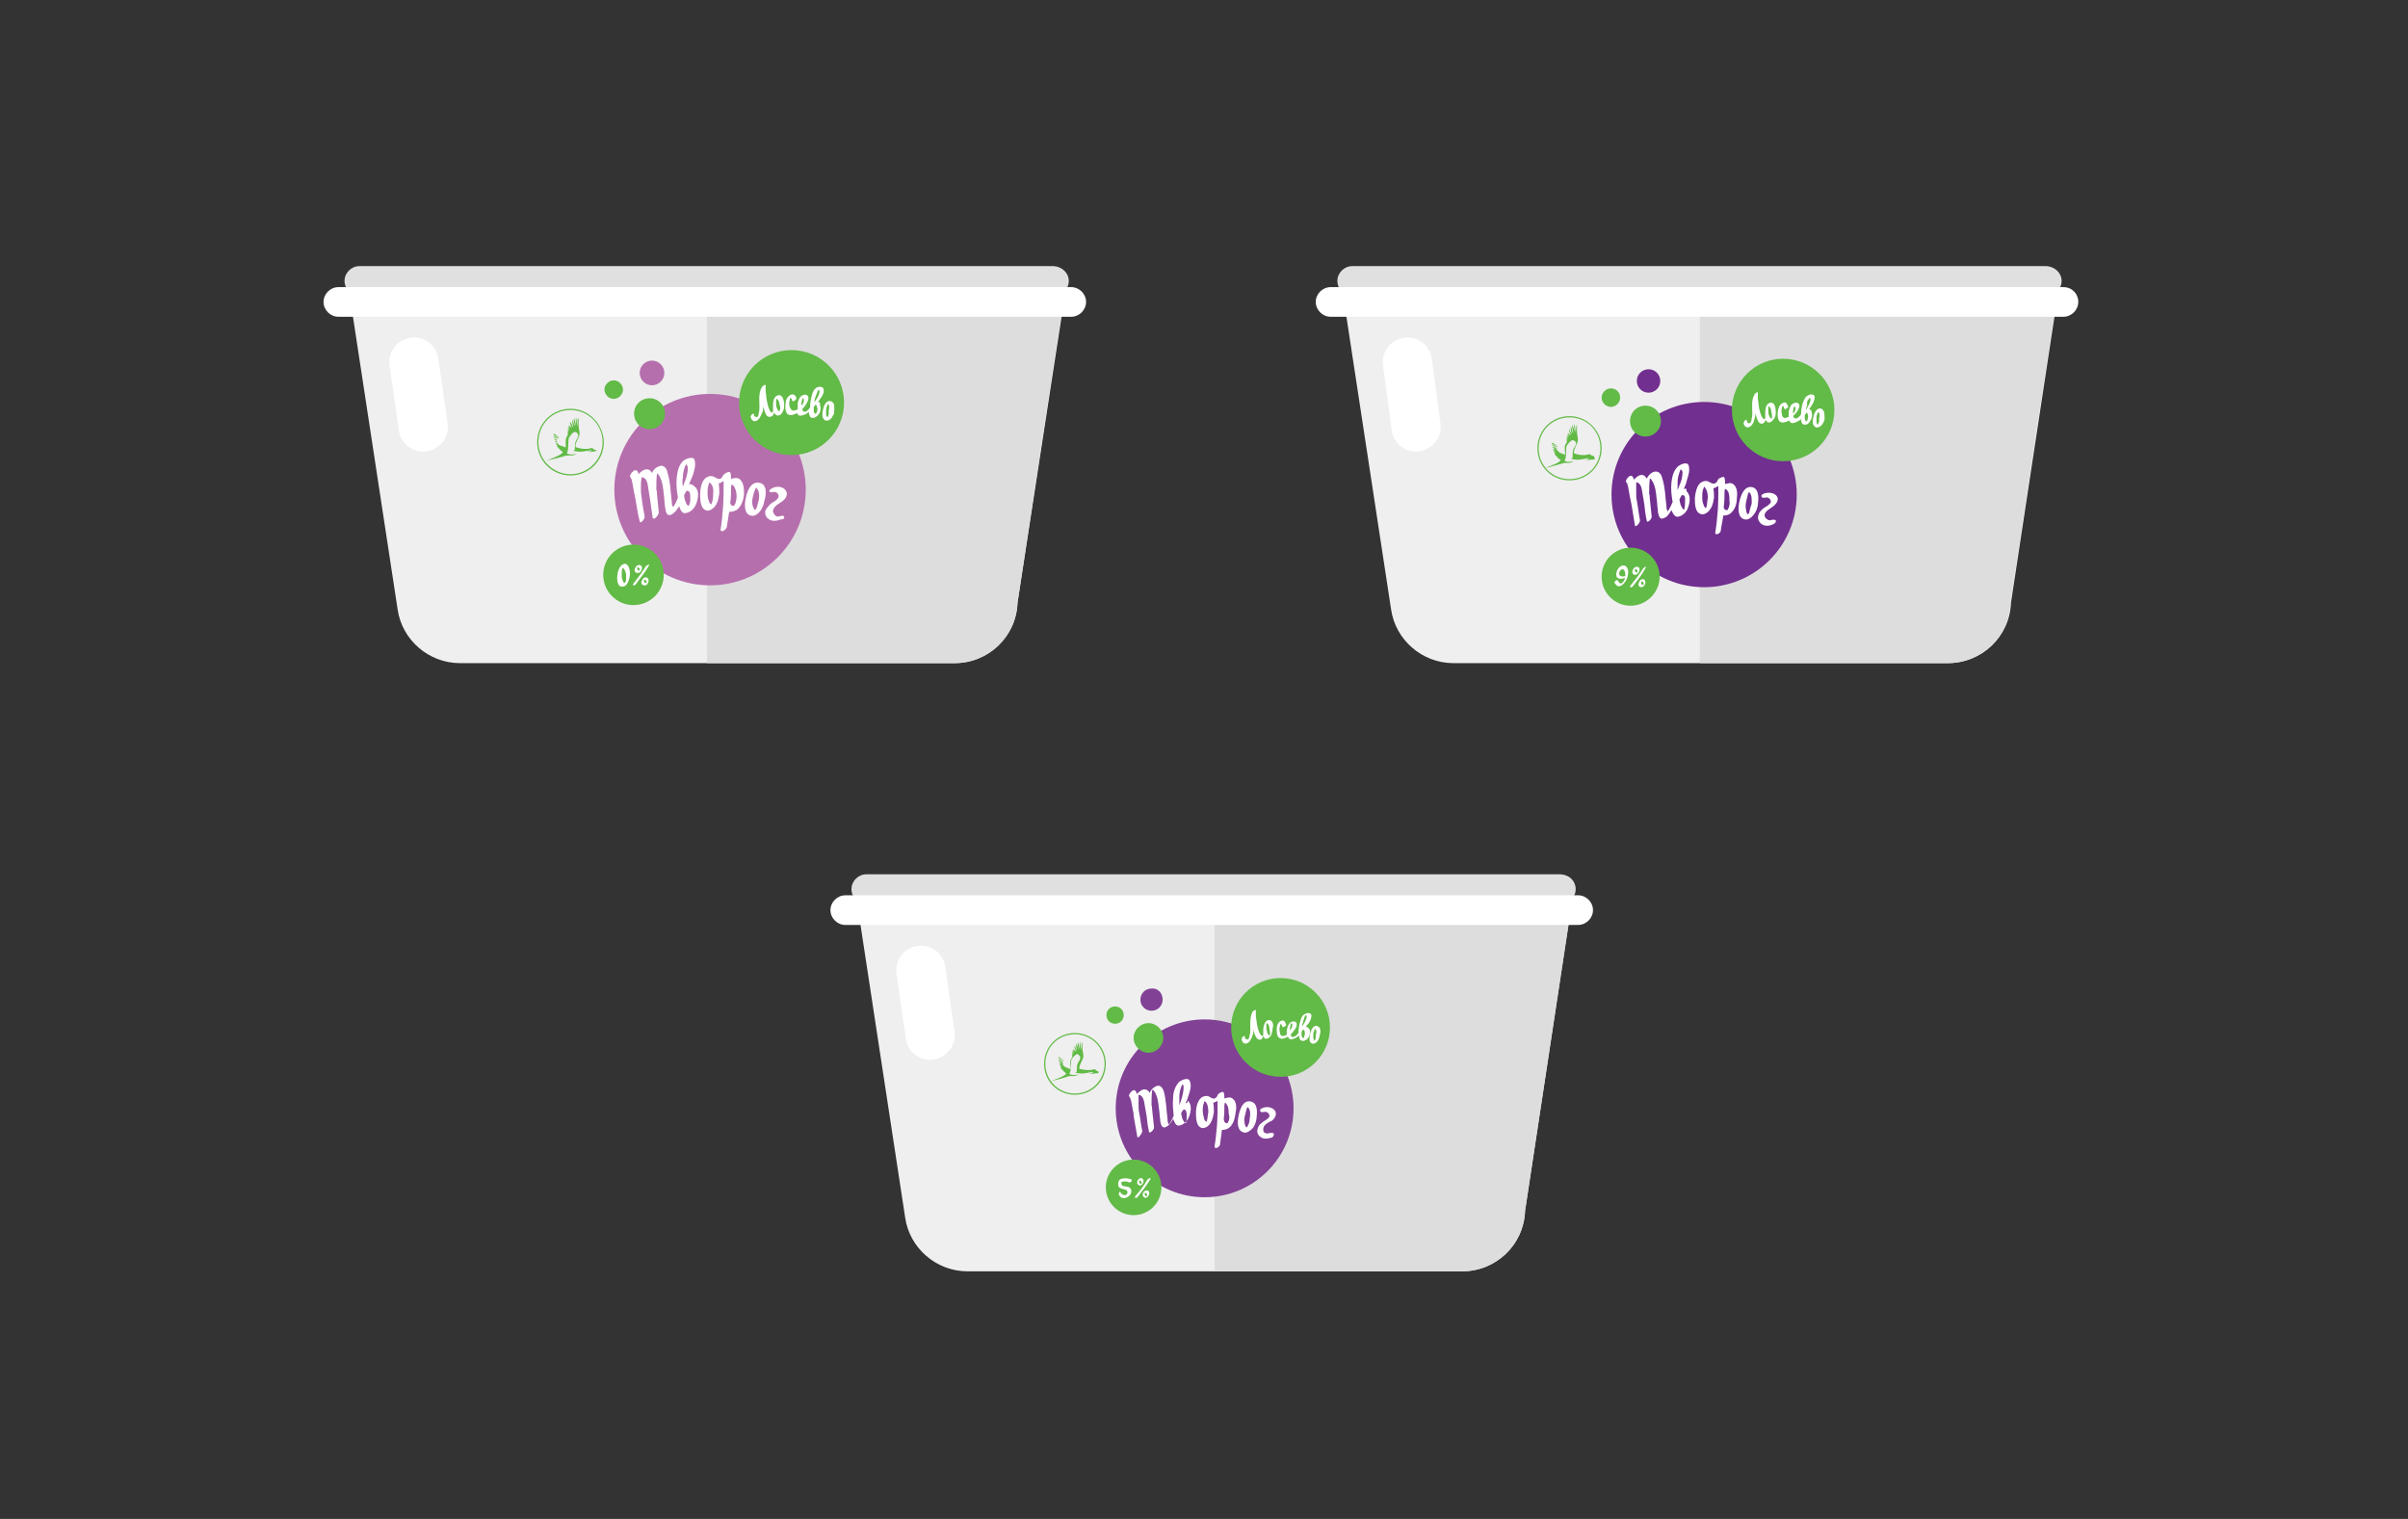 <?xml version="1.0" encoding="utf-8"?>
<!-- Generator: Adobe Illustrator 19.0.0, SVG Export Plug-In . SVG Version: 6.00 Build 0)  -->
<svg version="1.1" xmlns="http://www.w3.org/2000/svg" xmlns:xlink="http://www.w3.org/1999/xlink" x="0px" y="0px"
	 viewBox="0 0 390 246" style="enable-background:new 0 0 390 246;" xml:space="preserve">
<rect x="0" y="0" width="390" height="246" fill="#333333" stroke="none"/>
<style type="text/css">
	.st0{fill:#EFEFEF;}
	.st1{fill:#DDDDDD;}
	.st2{fill:#E0E0E0;}
	.st3{fill:#FFFFFF;}
	.st4{fill:#B66FAD;}
	.st5{fill:#62BA47;}
	.st6{fill-rule:evenodd;clip-rule:evenodd;fill:#B66FAD;}
	.st7{fill-rule:evenodd;clip-rule:evenodd;fill:#62BA47;}
	.st8{fill:#62BA46;}
	.st9{fill:#814195;}
	.st10{fill-rule:evenodd;clip-rule:evenodd;fill:#814195;}
	.st11{fill:#712F8F;}
	.st12{fill-rule:evenodd;clip-rule:evenodd;fill:#712F8F;}
</style>
<g id="Layer_2">
</g>
<g id="kolba_3">
</g>
<g id="kolby">
</g>
<g id="doma">
</g>
<g id="car">
</g>
<g id="butylka_3">
</g>
<g id="butylka_2">
</g>
<g id="tvorog">
	<path class="st0" d="M172.3,48.9h-17.6h-7.2H81.6h-7.1H56.8l7.6,49.8l0,0c0.7,4.9,5,8.7,10.1,8.7h80.1c5.5,0,10-4.3,10.2-9.8
		L172.3,48.9z"/>
	<path class="st1" d="M154.6,48.9h-7.2h-32.9v58.5h40.1c5.5,0,10-4.3,10.2-9.8l7.4-48.8H154.6z"/>
	<path class="st2" d="M173.1,45.5c0,1.3-1.1,2.4-2.4,2.4H58.2c-1.3,0-2.4-1.1-2.4-2.4l0,0c0-1.3,1.1-2.4,2.4-2.4h112.5
		C172,43.2,173.1,44.2,173.1,45.5L173.1,45.5z"/>
	<path class="st3" d="M175.9,48.9c0,1.3-1.1,2.4-2.4,2.4H54.8c-1.3,0-2.4-1.1-2.4-2.4l0,0c0-1.3,1.1-2.4,2.4-2.4h118.7
		C174.8,46.5,175.9,47.6,175.9,48.9L175.9,48.9z"/>
	<g>
		<circle class="st4" cx="115" cy="79.3" r="15.5"/>
		<circle class="st5" cx="102.6" cy="93.1" r="4.9"/>
		<path class="st6" d="M107.6,60.4c0,1.1-0.9,2-2,2c-1.1,0-2-0.9-2-2c0-1.1,0.9-2,2-2C106.7,58.4,107.6,59.3,107.6,60.4L107.6,60.4z
			"/>
		<path class="st7" d="M107.7,67c0,1.4-1.1,2.5-2.5,2.5s-2.5-1.1-2.5-2.5c0-1.4,1.1-2.5,2.5-2.5S107.7,65.6,107.7,67L107.7,67z"/>
		<path class="st7" d="M100.9,63.1c0,0.8-0.7,1.5-1.5,1.5c-0.8,0-1.5-0.7-1.5-1.5c0-0.8,0.7-1.5,1.5-1.5
			C100.2,61.6,100.9,62.3,100.9,63.1L100.9,63.1z"/>
		<g>
			<circle class="st5" cx="128.2" cy="65.2" r="8.5"/>
			<g>
				<path class="st3" d="M126.1,64c-0.7,0.1-0.9,0.9-0.9,1.5l0,0l0,0c0,0.1,0,0.2,0,0.2c0,0.3,0,0.5,0,0.8c0,0.1,0,0.3-0.1,0.3
					c-0.3,0-0.5-0.4-0.5-0.5c-0.2-0.4-0.3-0.9-0.4-1.4c-0.1-0.5-0.1-1-0.2-1.5c0-0.2,0-0.4,0-0.6c0-0.1,0-0.2,0-0.2
					c0-0.1,0-0.1,0-0.1c0.1-0.4-0.5,0-0.6,0.2c-0.6,1-0.4,2.2-0.4,3.2c0,0.3,0,0.6-0.1,0.9c0,0.2-0.1,0.6-0.2,0.7
					c-0.1,0.1-0.3,0-0.4,0c-0.1-0.1-0.2-0.2-0.2-0.4c0-0.2-0.2-0.1-0.3,0c-0.1,0.1-0.3,0.3-0.2,0.5c0.1,0.4,0.4,0.7,0.8,0.6
					c0.6-0.2,0.9-1,1.1-1.5c0.1-0.3,0.1-0.6,0.1-0.9c0.1,0.4,0.2,0.8,0.4,1.2c0.1,0.3,0.4,0.6,0.8,0.5c0.3-0.1,0.5-0.3,0.6-0.7
					c0.1,0.3,0.3,0.5,0.6,0.5c0.4,0,0.7-0.4,0.8-0.7c0.2-0.3,0.2-0.7,0.2-1.1C127,65,126.8,63.9,126.1,64z M126.3,66.4
					c0,0.1,0,0.1-0.1,0.2c-0.1,0-0.2-0.2-0.3-0.3c-0.1-0.2-0.2-0.5-0.2-0.7c0-0.3,0-0.5,0-0.8c0-0.1,0-0.1,0.1-0.2
					c0.4,0.2,0.4,0.7,0.5,1.1C126.4,65.9,126.4,66.2,126.3,66.4z"/>
				<path class="st3" d="M134.6,65c-0.8-0.3-1.2,0.8-1.3,1.3c-0.1,0.5-0.3,1.5,0.4,1.8c0.3,0.1,0.7-0.1,0.9-0.3
					c0.2-0.3,0.4-0.6,0.5-0.9C135.1,66.2,135.3,65.2,134.6,65z M134.1,67.4c0,0.1-0.1,0.1-0.1,0.2c-0.1-0.1-0.2-0.3-0.2-0.4
					c0-0.3,0-0.5,0-0.8c0-0.3,0.1-0.5,0.2-0.8c0-0.1,0.1-0.1,0.1-0.2c0.3,0.3,0.2,0.8,0.1,1.2C134.3,66.9,134.2,67.2,134.1,67.4z"/>
				<path class="st3" d="M132.5,65.1c0.1-0.2,0.3-0.4,0.4-0.6c0.3-0.4,0.6-0.9,0.5-1.4c0-0.5-0.7-0.5-1-0.4
					c-0.5,0.2-0.8,0.8-0.9,1.3c-0.2,0.7-0.3,1.3-0.3,2v0c-0.2,0.3-0.7,0.9-1.1,0.6c-0.1-0.1-0.1-0.2-0.2-0.3
					c0.3-0.3,0.6-0.7,0.8-1.1c0.2-0.3,0.4-0.9,0-1.2c-0.4-0.2-0.8,0-1.1,0.3c-0.2,0.3-0.4,0.7-0.4,1.1c0,0.2,0,0.6,0,0.9
					c-0.2,0.1-0.5,0.2-0.8,0.2c-0.3-0.1-0.4-0.4-0.5-0.6c-0.1-0.3-0.1-0.7,0-1.1c0-0.1,0-0.2,0.1-0.3c0,0,0-0.1,0-0.1
					c0.2,0.1,0.3,0.4,0.3,0.5c0.1,0.3,0.7-0.2,0.7-0.4c-0.1-0.3-0.2-0.5-0.5-0.6c-0.3-0.1-0.6,0.1-0.8,0.3c-0.5,0.5-0.5,1.1-0.5,1.8
					c0,0.4,0.1,0.9,0.4,1.1c0.5,0.3,1.1,0,1.5-0.2c0.1,0.3,0.3,0.5,0.7,0.4c0.5-0.1,0.9-0.3,1.2-0.6c0,0.3,0.1,0.7,0.3,0.9
					c0.4,0.2,0.9,0,1.2-0.4c0.4-0.4,0.5-1.1,0.3-1.6C132.9,65.2,132.7,65.1,132.5,65.1z M129.9,64.8c0-0.1,0.1-0.2,0.1-0.3l0,0
					c0.2,0,0.2,0.3,0.2,0.4c0,0.3-0.2,0.6-0.4,0.8c0-0.1,0-0.1,0-0.1C129.8,65.4,129.8,65.1,129.9,64.8z M132.4,63.4
					c0.1-0.1,0.1-0.2,0.2-0.3c0,0,0,0,0,0c0.3,0.3,0,0.8-0.1,1.1c-0.2,0.3-0.3,0.6-0.6,0.9c0-0.3,0.1-0.6,0.2-0.9
					C132.2,64,132.3,63.7,132.4,63.4z M132.2,66.9c0,0,0,0.1-0.1,0.1c0,0,0,0-0.1,0c-0.2-0.1-0.2-0.5-0.2-0.7c0-0.1,0-0.3,0-0.4
					c0.1-0.1,0.2-0.2,0.2-0.3c0.2-0.1,0.3,0.1,0.3,0.3C132.5,66.2,132.4,66.6,132.2,66.9z"/>
			</g>
		</g>
		<g>
			<path class="st3" d="M104.6,91.7c-0.6,1-1.3,1.9-2,2.8c-0.3,0.4,0.2,0.4,0.4,0.1c0.7-1,1.5-1.9,2.1-3
				C105.4,91.3,104.8,91.5,104.6,91.7L104.6,91.7z"/>
			<path class="st3" d="M103.5,91.5c-0.4,0-0.6,0.4-0.7,0.7c-0.1,0.3,0.1,0.6,0.5,0.6C104,92.8,104.3,91.5,103.5,91.5
				c-0.2,0-0.4,0.4-0.2,0.4c0.2,0,0.3,0.2,0.3,0.3c0,0.1,0,0.1,0,0.2c0,0.1,0,0,0,0c0,0-0.1,0-0.1,0c-0.2,0-0.3-0.2-0.3-0.3
				c0-0.1,0-0.1,0-0.2c0,0,0,0,0,0c0,0,0.1,0,0.1,0C103.5,91.8,103.8,91.4,103.5,91.5z"/>
			<path class="st3" d="M104.6,93.5c-0.4,0-0.6,0.4-0.7,0.7c-0.1,0.3,0.1,0.6,0.5,0.6C105,94.9,105.4,93.6,104.6,93.5
				c-0.2,0-0.4,0.4-0.2,0.4c0.2,0,0.3,0.2,0.3,0.3c0,0.1,0,0.1,0,0.2c0,0,0,0,0,0c0,0-0.1,0-0.1,0c-0.2,0-0.3-0.2-0.3-0.3
				c0-0.1,0-0.1,0-0.2c0,0,0,0,0,0c0,0,0.1,0,0.1,0C104.5,93.9,104.8,93.5,104.6,93.5z"/>
		</g>
		<g>
			<path class="st3" d="M119.8,77.6c-0.4-0.3-1-0.2-1.4,0c0-0.3,0-0.7-0.1-1c0-0.3-0.6-0.1-0.7,0c-0.1,0-0.1,0.1-0.2,0.1
				c-0.1,0.1-0.2,0.2-0.3,0.3c-0.4,1-1.1,0.4-1.3,0.3l0,0c-0.2-0.1-0.4-0.2-0.6-0.2c-1.4,0-1.8,1.7-1.8,2.9c0,0.9,0,2.6,1.2,2.7
				c0.6,0,1.2-0.6,1.4-1c0.3-0.5,0.4-1.2,0.5-1.8c0-0.4,0-1-0.1-1.6c0.3-0.1,0.5-0.2,0.8-0.4c0,1.4,0,2.9-0.1,4.3
				c-0.1,1.2-0.2,2.4-0.4,3.6c0,0.3,0.3,0.2,0.4,0.2c0.2-0.1,0.5-0.3,0.6-0.6c0.1-0.8,0.3-1.7,0.4-2.5c0.4,0,0.8-0.1,1.2-0.3
				c0.8-0.6,1.1-1.6,1.2-2.5C120.5,79.2,120.5,78.2,119.8,77.6z M115.3,81.4c0,0.1-0.1,0.2-0.1,0.3c-0.2-0.1-0.4-0.4-0.4-0.6
				c-0.2-0.4-0.2-0.9-0.2-1.3c0-0.5,0-0.9,0.2-1.4c0-0.1,0.1-0.2,0.1-0.3c0.6,0.5,0.7,1.2,0.6,1.9C115.5,80.4,115.5,80.9,115.3,81.4
				z M118.9,81.9C118.9,81.9,118.9,82,118.9,81.9C118.9,82,118.9,82,118.9,81.9c-0.5,0.1-0.7-0.3-0.6-0.7c0.1-0.7,0.1-1.4,0.1-2.1
				c0,0,0,0,0,0c0-0.2,0-0.4,0.1-0.6c0,0,0,0,0,0c0,0,0,0,0,0c0.1,0,0.3,0.1,0.4,0.3c0.3,0.5,0.4,1.1,0.4,1.6
				C119.3,80.8,119.2,81.5,118.9,81.9z"/>
			<path class="st3" d="M123,78.2c-1.4-0.3-2,1.4-2.2,2.4c-0.2,0.9-0.4,2.6,0.8,2.9c0.6,0.2,1.2-0.3,1.5-0.7
				c0.4-0.5,0.6-1.1,0.7-1.7C124.1,80.2,124.3,78.4,123,78.2z M122.5,82.3c0,0.1-0.1,0.2-0.2,0.3c-0.2-0.1-0.3-0.5-0.4-0.7
				c-0.1-0.4-0.1-0.9,0-1.3c0.1-0.4,0.2-0.9,0.4-1.3c0-0.1,0.1-0.2,0.2-0.3c0.5,0.5,0.5,1.3,0.4,2C122.7,81.5,122.7,81.9,122.5,82.3
				z"/>
			<path class="st3" d="M111.6,78.4c0.2-0.5,0.4-0.9,0.6-1.4c0.3-0.9,0.5-1.7,0.3-2.5c-0.2-0.7-1.5-0.2-1.9,0.2
				c-0.7,0.7-0.9,1.7-1,2.7c-0.1,1,0,2.1,0.2,3.2c-0.2,0.5-0.4,1-0.7,1.4c0,0-0.1,0.1-0.1,0.1c0,0-0.1-0.1-0.1-0.2
				c-0.1-0.2-0.1-0.4-0.1-0.6c-0.2-1.6-0.2-3.2-0.7-4.8c-0.1-0.5-0.5-1.3-1.3-1c-0.6,0.2-1,0.6-1.2,1.1c-0.3-0.5-0.7-0.8-1.5-0.4
				c-0.3,0.2-0.5,0.4-0.7,0.6c0-0.2-0.1-0.5-0.3-0.6c-0.4-0.3-1.3,0.8-1,1.1c0.2,0.2,0.2,0.5,0.3,0.8c0.1,0.6,0.2,1.1,0.3,1.7
				c0.1,0.3,0.1,0.6,0.2,0.9c0.2,1.2,0.4,2.5,0.7,3.7c0,0.1,0.1,0.2,0.1,0.2c0.3,0,0.8-0.7,0.7-1c-0.2-1.1-0.4-2.1-0.5-3.2
				c-0.1-0.5-0.1-0.9-0.1-1.4c0-0.5,0-1,0.1-1.5c0-0.1,0-0.2,0.1-0.2c0.8,0.1,0.9,1.1,1,1.8c0.1,0.6,0.2,1.2,0.3,1.9
				c0.1,0.9,0.3,1.9,0.4,2.8c0,0.1,0.1,0.2,0.2,0.2c0.3,0,0.8-0.7,0.8-1c-0.1-1-0.2-2-0.3-3c0-0.2,0-0.5-0.1-0.7
				c0-0.9,0-1.7,0.1-2.5c0,0,0,0,0-0.1c0.2,0,0.3,0.3,0.4,0.4c0.5,0.9,0.6,1.9,0.7,2.9c0.1,0.6,0.1,1.3,0.2,2
				c0.1,0.4,0.1,0.9,0.3,1.2c0.3,0.4,0.8,0.2,1.1-0.1c0.4-0.3,0.6-0.7,0.9-1.1c0.2,0.6,0.5,1.2,1,1.1c0.9-0.1,1.5-0.8,1.8-1.6
				c0.3-0.9,0.5-2.1-0.3-2.7C112.1,78.4,111.8,78.4,111.6,78.4z M110.6,77.3c0-0.7,0.2-1.5,0.5-2.1c0,0,0,0,0,0
				c0.2,0.1,0.3,0.4,0.3,0.6c0,0.8-0.2,1.5-0.5,2.2c-0.1,0.3-0.2,0.6-0.3,0.8C110.5,78.3,110.5,77.8,110.6,77.3z M111.8,80.7
				c0,0.4,0,0.7-0.2,1.1c0,0,0,0,0,0.1c0,0-0.1,0-0.1,0c-0.2,0-0.4-0.4-0.4-0.5c-0.2-0.4-0.3-0.8-0.3-1.2c0.1-0.2,0.2-0.4,0.3-0.6
				c0.1-0.2,0.3-0.1,0.5,0C111.8,79.8,111.8,80.3,111.8,80.7z"/>
			<path class="st3" d="M127,83.7c-0.1-0.3-0.6-0.1-0.7-0.1c-0.3,0.1-0.5,0.1-0.7-0.1c-0.2-0.1-0.3-0.4-0.4-0.6
				c-0.1-0.8,0.9-1.3,1.5-1.7c0.4-0.3,1-1,0.6-1.7c-0.4-0.7-1.4-0.8-2.1-0.5c-0.2,0.1-0.6,0.3-0.6,0.5c0,0.3,0.5,0.2,0.6,0.2
				c0.3-0.1,0.6,0,0.8,0.3c0.2,0.3,0.1,0.6-0.1,0.8c-0.3,0.4-0.9,0.6-1.2,0.9c-0.3,0.3-0.5,0.6-0.7,0.9c-0.2,0.5,0,1.1,0.4,1.4
				c0.6,0.5,1.4,0.4,2.1,0.1C126.7,84.2,127.1,84,127,83.7z"/>
		</g>
		<path class="st3" d="M101.2,91.3c-0.8,0.1-1.1,1.1-1.2,1.7c-0.1,0.6-0.1,2,0.7,2c0.9,0.1,1.2-1.1,1.3-1.7
			C102.1,92.8,102,91.4,101.2,91.3c-0.2,0-0.7,0.6-0.4,0.7c0.4,0,0.5,0.7,0.6,1c0,0.3,0,0.6,0,0.9c0,0.1,0,0.2-0.1,0.3
			c0,0.1-0.2,0.3,0,0.2c-0.4,0.2-0.6-0.8-0.6-1c0-0.3,0-0.6,0-0.9c0-0.2,0.1-0.3,0.1-0.4c0-0.2,0.1-0.2,0-0.1
			C101.1,91.9,101.5,91.2,101.2,91.3z"/>
		<g>
			<path class="st8" d="M96.2,72.8c-0.1,0-0.1-0.1-0.2-0.2c-0.3-0.1-0.6,0.1-0.9,0.1c-0.7,0-1,0-1.9-0.3c0-0.8,0.4-1.2,0.6-1.8
				c0.2-0.5-0.1-1.1-0.1-1.8c0-0.4,0-0.7,0-1.1c-0.3,0.2-0.1,0.9-0.2,1.3c-0.1-0.5-0.1-1.1-0.2-1.4c-0.1,0.4,0,1,0,1.4
				c-0.1-0.4-0.2-0.9-0.3-1.3c-0.2,0.4,0.1,1,0.1,1.4c-0.2-0.4-0.2-0.8-0.4-1.1c-0.1,0.5,0.2,0.9,0.1,1.2c-0.1-0.3-0.2-0.6-0.5-0.9
				c0,0.3,0.2,0.7,0.3,1c-0.2-0.1-0.3-0.4-0.5-0.4c0,0.3,0.2,0.4,0.3,0.6c-0.1-0.1-0.2-0.3-0.4-0.3c0,0.2,0.2,0.3,0.2,0.5
				c-0.1-0.1-0.2-0.2-0.3-0.2c0,0.2,0.2,0.3,0.2,0.4c0,0-0.2-0.1-0.2,0c0,0,0.2,0.1,0.1,0.1c-0.1,0-0.1,0-0.1,0
				c0,0.1,0.1,0.1,0.1,0.2c0,0-0.1,0-0.1,0c0,0.1,0.1,0.1,0.1,0.2c-0.6,0.7-0.3,1.4-0.4,2.1c0-0.1-0.5-0.2-1-0.4
				c-0.2-0.1-0.3-0.4-0.5-0.5c0,0,0.1,0,0.1-0.1c-0.1,0-0.2-0.1-0.2-0.1c0.1,0,0.2,0,0.2,0c-0.1-0.1-0.4-0.1-0.4-0.2
				c0.2,0,0.3,0.1,0.4,0.1C90.3,71.1,90,71,90,70.8c0.2,0.1,0.4,0.2,0.6,0.1c-0.3-0.1-0.6-0.3-0.7-0.5c0.2,0.1,0.4,0.3,0.6,0.3
				c-0.3-0.1-0.6-0.5-0.9-0.4c0.1,0.3,0.6,0.4,0.7,0.7c-0.2-0.1-0.5-0.3-0.7-0.4c0.1,0.3,0.4,0.4,0.7,0.6c-0.2,0-0.4-0.1-0.6-0.1
				c0.1,0.2,0.4,0.2,0.6,0.4c-0.1-0.1-0.3,0-0.4,0c0,0.2,0.3,0.1,0.4,0.2c-0.1,0-0.3,0-0.3,0.1c0.1,0.1,0.3,0,0.3,0.1
				c-0.1,0-0.2,0-0.2,0.1c0,0.1,0.2,0,0.2,0.1c0,0-0.1,0-0.1,0.1c0.1,0,0.1,0,0.1,0c0,0-0.1,0-0.1,0.1c0.3,0.2,0.5,0.7,1,0.9
				c-0.3,0.2,0.2,0.3-2.7,1.4c0.1,0,1.3-0.3,1.7-0.4c0.4-0.1,0.7-0.2,1.1-0.3c0.1,0,0.2-0.1,0.3-0.1c0.6-0.1,1.2,0.1,1.8-0.3
				c-0.5,0.1-1.2,0.2-1.6-0.1c0.4-0.6,0.1-2.2,0.4-2.6c0.3-0.3,0.8-1.4,1.4-0.5c0.1,0.1,0.1,0.3-0.1,0.7c-0.3,0.5-0.4,0.7-0.4,1.6
				c0,0.2,0,0.4-0.3,0.4c1.3,0.3,1.7,0.1,2.4,0c0.2,0,0.6-0.2,0.6,0c0,0.1-0.2,0.1-0.5,0.1c-0.4,0,0.2,0.1,0.3,0.1
				c0.1,0,0.8-0.1,1.1-0.2C96.6,72.9,96.4,72.9,96.2,72.8z"/>
			<path class="st8" d="M92.4,66.2c-3,0-5.4,2.4-5.4,5.4c0,3,2.4,5.4,5.4,5.4c3,0,5.4-2.4,5.4-5.4C97.7,68.6,95.3,66.2,92.4,66.2
				 M92.4,66.4c2.8,0,5.2,2.3,5.2,5.2c0,2.8-2.3,5.2-5.2,5.2c-2.8,0-5.2-2.3-5.2-5.2C87.2,68.7,89.5,66.4,92.4,66.4"/>
		</g>
	</g>
	<path class="st3" d="M72.5,68.6c0.3,2.2-1.2,4.1-3.4,4.5l0,0c-2.2,0.3-4.2-1.2-4.5-3.4l-1.5-10.5c-0.3-2.2,1.2-4.2,3.4-4.5l0,0
		c2.2-0.3,4.2,1.2,4.5,3.4L72.5,68.6z"/>
	<path class="st0" d="M333.1,48.9h-17.6h-7.2h-65.8h-7.1h-17.7l7.6,49.8l0,0c0.7,4.9,5,8.7,10.1,8.7h80.1c5.5,0,10-4.3,10.2-9.8
		L333.1,48.9z"/>
	<path class="st1" d="M315.4,48.9h-7.2h-32.9v58.5h40.1c5.5,0,10-4.3,10.2-9.8l7.4-48.8H315.4z"/>
	<path class="st2" d="M333.9,45.5c0,1.3-1.1,2.4-2.4,2.4H219c-1.3,0-2.4-1.1-2.4-2.4l0,0c0-1.3,1.1-2.4,2.4-2.4h112.5
		C332.8,43.2,333.9,44.2,333.9,45.5L333.9,45.5z"/>
	<path class="st3" d="M336.6,48.9c0,1.3-1.1,2.4-2.4,2.4H215.5c-1.3,0-2.4-1.1-2.4-2.4l0,0c0-1.3,1.1-2.4,2.4-2.4h118.7
		C335.6,46.5,336.6,47.6,336.6,48.9L336.6,48.9z"/>
	<path class="st3" d="M233.3,68.6c0.3,2.2-1.2,4.1-3.4,4.5l0,0c-2.2,0.3-4.2-1.2-4.5-3.4L224,59.2c-0.3-2.2,1.2-4.2,3.4-4.5l0,0
		c2.2-0.3,4.2,1.2,4.5,3.4L233.3,68.6z"/>
	<path class="st0" d="M254.4,147.4h-17.6h-7.2h-65.8h-7.1h-17.7l7.6,49.8l0,0c0.7,4.9,5,8.7,10.1,8.7h80.1c5.5,0,10-4.3,10.2-9.8
		L254.4,147.4z"/>
	<path class="st1" d="M236.8,147.4h-7.2h-32.9v58.5h40.1c5.5,0,10-4.3,10.2-9.8l7.4-48.8H236.8z"/>
	<path class="st2" d="M255.2,144c0,1.3-1.1,2.4-2.4,2.4H140.3c-1.3,0-2.4-1.1-2.4-2.4l0,0c0-1.3,1.1-2.4,2.4-2.4h112.5
		C254.2,141.7,255.2,142.7,255.2,144L255.2,144z"/>
	<path class="st3" d="M258,147.4c0,1.3-1.1,2.4-2.4,2.4H136.9c-1.3,0-2.4-1.1-2.4-2.4l0,0c0-1.3,1.1-2.4,2.4-2.4h118.7
		C256.9,145,258,146.1,258,147.4L258,147.4z"/>
	<path class="st3" d="M154.6,167.1c0.3,2.2-1.2,4.1-3.4,4.5l0,0c-2.2,0.3-4.2-1.2-4.5-3.4l-1.5-10.5c-0.3-2.2,1.2-4.2,3.4-4.5l0,0
		c2.2-0.3,4.2,1.2,4.5,3.4L154.6,167.1z"/>
	<g>
		<circle class="st9" cx="195.1" cy="179.5" r="14.4"/>
		<circle class="st5" cx="183.6" cy="192.3" r="4.5"/>
		<path class="st10" d="M188.3,161.9c0,1-0.8,1.8-1.8,1.8c-1,0-1.8-0.8-1.8-1.8c0-1,0.8-1.8,1.8-1.8
			C187.5,160,188.3,160.8,188.3,161.9L188.3,161.9z"/>
		<path class="st7" d="M188.4,168.1c0,1.3-1.1,2.4-2.4,2.4c-1.3,0-2.4-1.1-2.4-2.4c0-1.3,1.1-2.4,2.4-2.4
			C187.3,165.7,188.4,166.8,188.4,168.1L188.4,168.1z"/>
		<path class="st7" d="M182,164.4c0,0.8-0.6,1.4-1.4,1.4c-0.8,0-1.4-0.6-1.4-1.4c0-0.8,0.6-1.4,1.4-1.4
			C181.4,163,182,163.6,182,164.4L182,164.4z"/>
		<g>
			<circle class="st5" cx="207.4" cy="166.4" r="8"/>
			<g>
				<path class="st3" d="M205.5,165.2c-0.7,0.1-0.8,0.9-0.9,1.4l0,0l0,0c0,0.1,0,0.2,0,0.2c0,0.3,0,0.5,0,0.7c0,0.1,0,0.3-0.1,0.3
					c-0.2,0-0.4-0.3-0.5-0.5c-0.2-0.4-0.3-0.8-0.4-1.3c-0.1-0.5-0.1-0.9-0.2-1.4c0-0.2,0-0.4,0-0.6c0-0.1,0-0.2,0-0.2
					c0-0.1,0-0.1,0-0.1c0.1-0.3-0.4,0-0.5,0.1c-0.5,0.9-0.4,2-0.4,3c0,0.3,0,0.5-0.1,0.8c0,0.2-0.1,0.5-0.2,0.7
					c-0.1,0.1-0.3,0-0.4,0c-0.1-0.1-0.2-0.2-0.2-0.4c0-0.2-0.2-0.1-0.3,0c-0.1,0.1-0.2,0.3-0.2,0.5c0.1,0.4,0.4,0.7,0.8,0.6
					c0.6-0.2,0.8-0.9,1-1.4c0.1-0.3,0.1-0.5,0.1-0.8c0.1,0.4,0.2,0.8,0.4,1.1c0.1,0.3,0.4,0.5,0.7,0.5c0.2,0,0.4-0.3,0.5-0.6
					c0.1,0.3,0.3,0.5,0.6,0.4c0.3,0,0.6-0.4,0.7-0.6c0.1-0.3,0.2-0.7,0.2-1C206.3,166.1,206.2,165.2,205.5,165.2z M205.7,167.5
					c0,0.1,0,0.1-0.1,0.2c-0.1,0-0.2-0.2-0.3-0.3c-0.1-0.2-0.1-0.5-0.2-0.7c0-0.2,0-0.5,0-0.8c0-0.1,0-0.1,0.1-0.2
					c0.3,0.2,0.4,0.6,0.4,1C205.7,167,205.7,167.3,205.7,167.5z"/>
				<path class="st3" d="M213.4,166.2c-0.7-0.3-1.1,0.7-1.2,1.2c-0.1,0.5-0.3,1.4,0.3,1.6c0.3,0.1,0.7-0.1,0.8-0.3
					c0.2-0.2,0.4-0.6,0.4-0.9C213.9,167.3,214,166.4,213.4,166.2z M213,168.4c0,0.1-0.1,0.1-0.1,0.2c-0.1-0.1-0.1-0.3-0.2-0.4
					c0-0.2,0-0.5,0-0.7c0-0.2,0.1-0.5,0.2-0.7c0-0.1,0.1-0.1,0.1-0.2c0.3,0.3,0.2,0.8,0.1,1.1C213.1,168,213.1,168.2,213,168.4z"/>
				<path class="st3" d="M211.5,166.3c0.1-0.2,0.3-0.4,0.4-0.5c0.3-0.4,0.5-0.9,0.5-1.3c0-0.5-0.6-0.5-1-0.3
					c-0.5,0.2-0.7,0.7-0.8,1.2c-0.2,0.6-0.3,1.2-0.3,1.9v0c-0.2,0.3-0.7,0.8-1.1,0.6c-0.1-0.1-0.1-0.2-0.2-0.3
					c0.3-0.3,0.5-0.6,0.8-1c0.2-0.3,0.4-0.9,0-1.1c-0.3-0.2-0.8,0-1,0.3c-0.2,0.3-0.3,0.6-0.4,1c0,0.2,0,0.5,0,0.8
					c-0.2,0.1-0.5,0.2-0.7,0.2c-0.3-0.1-0.4-0.3-0.4-0.6c-0.1-0.3-0.1-0.7,0-1c0-0.1,0-0.2,0.1-0.3c0,0,0-0.1,0-0.1
					c0.2,0.1,0.2,0.3,0.3,0.5c0.1,0.2,0.7-0.2,0.6-0.4c-0.1-0.2-0.2-0.5-0.4-0.6c-0.2-0.1-0.6,0.1-0.7,0.2c-0.4,0.4-0.5,1.1-0.4,1.6
					c0,0.4,0.1,0.8,0.4,1c0.4,0.3,1,0,1.4-0.2c0.1,0.3,0.3,0.5,0.7,0.4c0.4-0.1,0.8-0.3,1.1-0.6c0,0.3,0.1,0.7,0.3,0.8
					c0.4,0.2,0.8,0,1.1-0.3c0.3-0.4,0.5-1,0.3-1.5C211.9,166.4,211.7,166.3,211.5,166.3z M209,166c0-0.1,0.1-0.2,0.1-0.3
					c0,0,0,0,0,0c0.2,0,0.2,0.3,0.2,0.4c0,0.3-0.2,0.5-0.4,0.8c0,0,0-0.1,0-0.1C208.9,166.5,209,166.3,209,166z M211.3,164.7
					c0-0.1,0.1-0.2,0.2-0.3c0,0,0,0,0,0c0.3,0.3,0,0.7-0.1,1c-0.2,0.3-0.3,0.6-0.5,0.8c0-0.3,0.1-0.5,0.2-0.8
					C211.1,165.2,211.2,165,211.3,164.7z M211.2,168c0,0,0,0.1-0.1,0.1c0,0,0,0-0.1,0c-0.2-0.1-0.2-0.5-0.2-0.6c0-0.1,0-0.3,0-0.4
					c0.1-0.1,0.1-0.2,0.2-0.3c0.2-0.1,0.3,0.1,0.3,0.3C211.4,167.3,211.3,167.7,211.2,168z"/>
			</g>
		</g>
		<g>
			<path class="st3" d="M185.8,191.1c-0.5,0.9-1.2,1.8-1.9,2.6c-0.3,0.4,0.2,0.4,0.4,0.1c0.7-0.9,1.4-1.8,2-2.8
				C186.5,190.6,185.9,190.9,185.8,191.1L185.8,191.1z"/>
			<path class="st3" d="M184.8,190.8c-0.3,0-0.6,0.3-0.6,0.6c-0.1,0.3,0.1,0.5,0.4,0.6C185.2,192,185.5,190.9,184.8,190.8
				c-0.1,0-0.4,0.4-0.2,0.4c0.2,0,0.2,0.1,0.3,0.3c0,0.1,0,0.1,0,0.2c0,0,0,0,0,0c0,0-0.1,0-0.1,0c-0.2,0-0.3-0.1-0.3-0.3
				c0-0.1,0-0.1,0-0.2c0,0,0,0,0,0c0,0,0.1,0,0.1,0C184.7,191.2,185,190.8,184.8,190.8z"/>
			<path class="st3" d="M185.7,192.8c-0.3,0-0.6,0.3-0.6,0.6c-0.1,0.3,0.1,0.5,0.4,0.6C186.1,194,186.5,192.8,185.7,192.8
				c-0.1,0-0.4,0.4-0.2,0.4c0.2,0,0.2,0.1,0.3,0.3c0,0.1,0,0.1,0,0.2c0,0,0,0,0,0c0,0-0.1,0-0.1,0c-0.2,0-0.3-0.1-0.3-0.3
				c0-0.1,0-0.1,0-0.2c0,0,0,0,0,0c0,0,0.1,0,0.1,0C185.7,193.1,185.9,192.8,185.7,192.8z"/>
		</g>
		<g>
			<path class="st3" d="M199.6,177.9c-0.4-0.3-0.9-0.1-1.3,0c0-0.3,0-0.6-0.1-0.9c0-0.3-0.5-0.1-0.6,0c-0.1,0-0.1,0.1-0.2,0.1
				c-0.1,0.1-0.2,0.2-0.2,0.3c-0.4,0.9-1,0.4-1.2,0.3l0,0c-0.2-0.1-0.3-0.2-0.6-0.2c-1.3,0-1.7,1.6-1.7,2.7c0,0.8,0,2.4,1.1,2.5
				c0.6,0,1.1-0.5,1.3-0.9c0.3-0.5,0.4-1.1,0.5-1.7c0-0.3,0-0.9-0.1-1.5c0.3-0.1,0.5-0.2,0.7-0.3c0,1.3,0,2.7-0.1,4
				c-0.1,1.1-0.2,2.3-0.4,3.4c0,0.3,0.3,0.2,0.4,0.2c0.2-0.1,0.5-0.3,0.5-0.6c0.1-0.8,0.2-1.6,0.3-2.3c0.4,0,0.8-0.1,1.1-0.3
				c0.7-0.5,1-1.5,1.1-2.4C200.3,179.4,200.3,178.4,199.6,177.9z M195.5,181.4c0,0.1-0.1,0.2-0.1,0.3c-0.2-0.1-0.4-0.4-0.4-0.6
				c-0.1-0.4-0.2-0.8-0.2-1.2c0-0.4,0-0.9,0.2-1.3c0-0.1,0.1-0.2,0.1-0.3c0.5,0.4,0.6,1.1,0.6,1.8
				C195.6,180.6,195.6,181,195.5,181.4z M198.8,181.9C198.8,182,198.8,182,198.8,181.9C198.8,182,198.8,182,198.8,181.9
				c-0.4,0.1-0.6-0.3-0.6-0.7c0.1-0.7,0.1-1.3,0.1-2c0,0,0,0,0,0c0-0.2,0-0.4,0.1-0.6c0,0,0,0,0,0c0,0,0,0,0,0
				c0.1,0,0.2,0.1,0.3,0.3c0.3,0.4,0.3,1.1,0.3,1.5C199.2,180.9,199.1,181.5,198.8,181.9z"/>
			<path class="st3" d="M202.6,178.4c-1.3-0.3-1.8,1.3-2,2.3c-0.2,0.9-0.3,2.4,0.8,2.7c0.5,0.2,1.1-0.3,1.4-0.6
				c0.4-0.4,0.6-1,0.7-1.6C203.6,180.3,203.8,178.7,202.6,178.4z M202.1,182.3c0,0.1-0.1,0.2-0.2,0.3c-0.2-0.1-0.3-0.5-0.3-0.6
				c-0.1-0.4-0.1-0.8,0-1.2c0.1-0.4,0.2-0.8,0.3-1.2c0-0.1,0.1-0.2,0.2-0.3c0.5,0.5,0.4,1.3,0.3,1.9
				C202.4,181.5,202.3,182,202.1,182.3z"/>
			<path class="st3" d="M192,178.7c0.2-0.4,0.4-0.9,0.5-1.3c0.3-0.9,0.5-1.6,0.2-2.3c-0.2-0.7-1.4-0.2-1.8,0.2
				c-0.6,0.7-0.9,1.6-0.9,2.5c-0.1,1,0,2,0.1,2.9c-0.2,0.4-0.4,0.9-0.7,1.3c0,0,0,0.1-0.1,0.1c0,0-0.1-0.1-0.1-0.2
				c-0.1-0.2-0.1-0.4-0.1-0.6c-0.2-1.5-0.2-3-0.6-4.5c-0.1-0.4-0.5-1.2-1.2-0.9c-0.5,0.2-0.9,0.6-1.1,1.1c-0.2-0.4-0.7-0.8-1.4-0.4
				c-0.3,0.2-0.5,0.4-0.7,0.6c0-0.2-0.1-0.5-0.3-0.6c-0.3-0.3-1.2,0.8-0.9,1c0.2,0.2,0.2,0.5,0.3,0.7c0.1,0.5,0.2,1.1,0.3,1.6
				c0.1,0.3,0.1,0.6,0.1,0.8c0.2,1.1,0.4,2.3,0.6,3.4c0,0.1,0.1,0.1,0.1,0.1c0.2,0,0.7-0.7,0.7-1c-0.2-1-0.3-2-0.5-3
				c-0.1-0.4-0.1-0.9-0.1-1.3c0-0.5,0-0.9,0-1.4c0-0.1,0-0.1,0-0.2c0.8,0.1,0.9,1.1,1,1.7c0.1,0.6,0.2,1.2,0.3,1.7
				c0.1,0.9,0.2,1.8,0.4,2.6c0,0.1,0.1,0.2,0.1,0.1c0.3,0,0.8-0.6,0.7-0.9c-0.1-0.9-0.2-1.8-0.3-2.8c0-0.2,0-0.4-0.1-0.7
				c0-0.8,0-1.6,0.1-2.4c0,0,0,0,0-0.1c0.2,0,0.3,0.2,0.4,0.3c0.5,0.8,0.6,1.8,0.7,2.7c0.1,0.6,0.1,1.2,0.2,1.8
				c0,0.4,0.1,0.8,0.3,1.1c0.3,0.4,0.7,0.1,1-0.1c0.3-0.3,0.6-0.7,0.8-1.1c0.2,0.5,0.4,1.1,0.9,1.1c0.8-0.1,1.4-0.7,1.7-1.5
				c0.3-0.8,0.5-2-0.3-2.6C192.5,178.6,192.2,178.6,192,178.7z M191,177.6c0-0.7,0.2-1.4,0.5-2c0,0,0,0,0,0c0.2,0.1,0.2,0.4,0.2,0.5
				c0,0.7-0.2,1.4-0.4,2.1c-0.1,0.3-0.2,0.5-0.3,0.8C191,178.6,191,178.1,191,177.6z M192.2,180.8c0,0.3,0,0.7-0.1,1c0,0,0,0,0,0.1
				c0,0-0.1,0-0.1,0c-0.2,0-0.3-0.4-0.4-0.5c-0.2-0.3-0.2-0.7-0.3-1.1c0.1-0.2,0.2-0.4,0.3-0.5c0.1-0.2,0.3-0.1,0.4,0
				C192.2,180,192.2,180.5,192.2,180.8z"/>
			<path class="st3" d="M206.3,183.6c-0.1-0.2-0.5-0.1-0.7-0.1c-0.2,0.1-0.4,0.1-0.7,0c-0.2-0.1-0.3-0.3-0.3-0.5
				c-0.1-0.8,0.8-1.2,1.4-1.5c0.4-0.3,0.9-1,0.5-1.6c-0.4-0.6-1.3-0.7-1.9-0.5c-0.2,0.1-0.6,0.2-0.5,0.5c0,0.3,0.5,0.2,0.6,0.2
				c0.3-0.1,0.6,0,0.8,0.3c0.2,0.3,0.1,0.5-0.1,0.7c-0.3,0.3-0.8,0.5-1.1,0.8c-0.3,0.2-0.5,0.5-0.6,0.9c-0.2,0.5,0,1,0.4,1.3
				c0.6,0.5,1.3,0.3,2,0.1C206.1,184.1,206.4,183.9,206.3,183.6z"/>
		</g>
		<path class="st3" d="M181.2,193.4c0.4,1.3,2.3,0.4,2-0.7c-0.2-0.6-0.8-0.5-1.3-0.6c-0.2-0.1-0.3-0.3-0.3-0.5
			c0.1-0.2,0.1-0.3-0.1-0.1c0.1,0,0.1,0,0.2-0.1c0.4-0.1,0.8-0.1,1.2,0.1c0.2,0.1,0.6-0.4,0.3-0.5c-0.5-0.2-1-0.2-1.5-0.1
			c-0.5,0.1-0.6,0.5-0.6,1c0,0.5,0.5,0.6,0.9,0.7c0.3,0.1,0.6,0.1,0.6,0.5c0,0.6-0.6,0.5-0.9,0.3c-0.1-0.1-0.2-0.2-0.3-0.4
			C181.6,192.8,181.1,193.2,181.2,193.4L181.2,193.4z"/>
		<g>
			<path class="st8" d="M177.6,173.4c-0.1,0-0.1-0.1-0.2-0.2c-0.3-0.1-0.5,0.1-0.8,0.1c-0.7,0-0.9,0-1.8-0.2c0-0.7,0.4-1.1,0.6-1.7
				c0.2-0.5-0.1-1.1-0.1-1.6c0-0.3,0-0.7,0-1c-0.2,0.2-0.1,0.9-0.2,1.2c-0.1-0.4-0.1-1-0.2-1.3c-0.1,0.4,0,1,0,1.3
				c-0.1-0.4-0.2-0.8-0.3-1.2c-0.2,0.4,0.1,1,0.1,1.3c-0.1-0.3-0.2-0.7-0.4-1.1c-0.1,0.5,0.1,0.8,0.1,1.2c-0.1-0.3-0.2-0.6-0.4-0.8
				c0,0.3,0.2,0.7,0.3,0.9c-0.2-0.1-0.3-0.3-0.5-0.4c0,0.2,0.2,0.4,0.3,0.5c-0.1-0.1-0.2-0.2-0.4-0.3c0,0.2,0.2,0.3,0.2,0.4
				c-0.1-0.1-0.2-0.1-0.3-0.2c0,0.2,0.2,0.3,0.2,0.4c0,0-0.2-0.1-0.2,0c0,0,0.2,0.1,0.1,0.1c-0.1,0-0.1,0-0.1,0
				c0,0.1,0.1,0.1,0.1,0.2c0,0,0,0-0.1,0c0,0.1,0.1,0.1,0.1,0.2c-0.6,0.6-0.3,1.3-0.3,2c0-0.1-0.5-0.2-0.9-0.4
				c-0.2-0.1-0.3-0.3-0.4-0.4c0,0,0.1,0,0.1-0.1c-0.1,0-0.1-0.1-0.2-0.1c0.1,0,0.2,0,0.2,0c-0.1-0.1-0.4-0.1-0.3-0.2
				c0.1,0,0.3,0.1,0.4,0.1c-0.2-0.1-0.5-0.2-0.5-0.4c0.1,0.1,0.4,0.2,0.5,0.1c-0.2-0.1-0.6-0.3-0.7-0.5c0.2,0.1,0.4,0.3,0.6,0.3
				c-0.3-0.1-0.5-0.4-0.8-0.4c0.1,0.3,0.6,0.4,0.7,0.6c-0.2-0.1-0.5-0.2-0.7-0.4c0.1,0.3,0.4,0.4,0.6,0.5c-0.2,0-0.3-0.1-0.6-0.1
				c0.1,0.2,0.4,0.2,0.5,0.4c-0.1-0.1-0.2,0-0.4,0c0,0.1,0.3,0.1,0.4,0.2c-0.1,0-0.2,0-0.3,0.1c0.1,0.1,0.2,0,0.3,0.1
				c-0.1,0-0.2,0-0.2,0.1c0,0.1,0.2,0,0.2,0.1c0,0-0.1,0-0.1,0.1c0,0,0.1,0,0.1,0c0,0-0.1,0-0.1,0.1c0.3,0.2,0.5,0.7,0.9,0.8
				c-0.2,0.2,0.2,0.3-2.5,1.3c0.1,0,1.2-0.3,1.6-0.4c0.3-0.1,0.7-0.2,1-0.3c0.1,0,0.2-0.1,0.2-0.1c0.6-0.1,1.1,0.1,1.7-0.3
				c-0.4,0.1-1.2,0.2-1.5-0.1c0.4-0.6,0.1-2.1,0.4-2.4c0.3-0.3,0.8-1.3,1.3-0.4c0.1,0.1,0.1,0.3-0.1,0.7c-0.3,0.4-0.4,0.6-0.4,1.5
				c0,0.2,0,0.4-0.3,0.4c1.2,0.3,1.6,0.1,2.3,0c0.2,0,0.6-0.2,0.6,0c0,0.1-0.2,0.1-0.4,0.1c-0.3,0,0.1,0.1,0.3,0.1
				c0.1,0,0.7-0.1,1-0.1C178,173.5,177.8,173.5,177.6,173.4z"/>
			<path class="st8" d="M174.1,167.3c-2.8,0-5,2.2-5,5c0,2.8,2.2,5,5,5c2.8,0,5-2.2,5-5C179.1,169.5,176.8,167.3,174.1,167.3
				 M174.1,167.5c2.7,0,4.8,2.2,4.8,4.8c0,2.7-2.2,4.8-4.8,4.8c-2.7,0-4.8-2.2-4.8-4.8C169.3,169.6,171.4,167.5,174.1,167.5"/>
		</g>
	</g>
	<g>
		<circle class="st11" cx="276" cy="80.1" r="15"/>
		<path class="st5" d="M268.8,93.4c0-2.6-2.1-4.7-4.7-4.7c-2.6,0-4.7,2.1-4.7,4.7c0,2.6,2.1,4.7,4.7,4.7
			C266.6,98.1,268.8,96,268.8,93.4z"/>
		<path class="st12" d="M268.9,61.7c0,1.1-0.9,1.9-1.9,1.9c-1.1,0-1.9-0.9-1.9-1.9c0-1.1,0.9-1.9,1.9-1.9
			C268.1,59.8,268.9,60.7,268.9,61.7L268.9,61.7z"/>
		<path class="st7" d="M269,68.2c0,1.4-1.1,2.5-2.5,2.5c-1.4,0-2.5-1.1-2.5-2.5c0-1.4,1.1-2.5,2.5-2.5C267.9,65.7,269,66.8,269,68.2
			L269,68.2z"/>
		<path class="st7" d="M262.4,64.4c0,0.8-0.7,1.5-1.5,1.5c-0.8,0-1.5-0.7-1.5-1.5c0-0.8,0.7-1.5,1.5-1.5
			C261.8,62.9,262.4,63.6,262.4,64.4L262.4,64.4z"/>
		<g>
			<circle class="st5" cx="288.8" cy="66.4" r="8.3"/>
			<g>
				<path class="st3" d="M286.8,65.2c-0.7,0.1-0.9,0.9-0.9,1.5l0,0l0,0c0,0.1,0,0.2,0,0.2c0,0.3,0,0.5,0,0.7c0,0.1,0,0.3-0.1,0.3
					c-0.2,0-0.4-0.3-0.5-0.5c-0.2-0.4-0.3-0.9-0.4-1.3c-0.1-0.5-0.1-1-0.2-1.5c0-0.2,0-0.4,0-0.6c0-0.1,0-0.2,0-0.2
					c0-0.1,0-0.1,0-0.1c0.1-0.4-0.4,0-0.5,0.1c-0.6,1-0.4,2.1-0.4,3.1c0,0.3,0,0.6-0.1,0.9c0,0.2-0.1,0.5-0.2,0.7
					c-0.1,0.1-0.3,0-0.4,0c-0.1-0.1-0.2-0.2-0.2-0.4c0-0.2-0.2-0.1-0.3,0c-0.1,0.1-0.2,0.3-0.2,0.5c0.1,0.4,0.4,0.7,0.8,0.6
					c0.6-0.2,0.9-0.9,1-1.5c0.1-0.3,0.1-0.6,0.1-0.8c0.1,0.4,0.2,0.8,0.4,1.2c0.1,0.3,0.4,0.6,0.7,0.5c0.3,0,0.4-0.3,0.6-0.6
					c0.1,0.3,0.3,0.5,0.6,0.4c0.3,0,0.6-0.4,0.8-0.7c0.2-0.3,0.2-0.7,0.2-1C287.6,66.2,287.5,65.2,286.8,65.2z M287,67.6
					c0,0.1,0,0.1-0.1,0.2c-0.1,0-0.2-0.2-0.3-0.3c-0.1-0.2-0.2-0.5-0.2-0.7c0-0.3,0-0.5,0-0.8c0-0.1,0-0.1,0.1-0.2
					c0.3,0.2,0.4,0.7,0.4,1C287,67.1,287,67.4,287,67.6z"/>
				<path class="st3" d="M295,66.2c-0.7-0.3-1.2,0.7-1.3,1.3c-0.1,0.5-0.3,1.4,0.4,1.7c0.3,0.1,0.7-0.1,0.9-0.3
					c0.2-0.2,0.4-0.6,0.5-0.9C295.5,67.4,295.6,66.5,295,66.2z M294.5,68.6c0,0.1-0.1,0.1-0.1,0.2c-0.1-0.1-0.2-0.3-0.2-0.4
					c0-0.3,0-0.5,0-0.8c0-0.3,0.1-0.5,0.2-0.7c0-0.1,0.1-0.1,0.1-0.2c0.3,0.3,0.2,0.8,0.1,1.2C294.7,68.1,294.6,68.3,294.5,68.6z"/>
				<path class="st3" d="M293,66.3c0.1-0.2,0.3-0.4,0.4-0.6c0.3-0.4,0.5-0.9,0.5-1.4c0-0.5-0.7-0.5-1-0.3c-0.5,0.2-0.7,0.7-0.9,1.2
					c-0.2,0.6-0.3,1.3-0.3,1.9v0c-0.2,0.3-0.7,0.9-1.1,0.6c-0.1-0.1-0.1-0.2-0.2-0.3c0.3-0.3,0.6-0.6,0.8-1c0.2-0.3,0.4-0.9,0-1.1
					c-0.4-0.2-0.8,0-1.1,0.3c-0.2,0.3-0.3,0.7-0.4,1c0,0.2,0,0.5,0,0.9c-0.2,0.1-0.5,0.2-0.7,0.2c-0.3-0.1-0.4-0.4-0.4-0.6
					c-0.1-0.3-0.1-0.7,0-1c0-0.1,0-0.2,0.1-0.3c0,0,0-0.1,0-0.1c0.2,0.1,0.2,0.3,0.3,0.5c0.1,0.2,0.7-0.2,0.6-0.4
					c-0.1-0.2-0.2-0.5-0.4-0.6c-0.3-0.1-0.6,0.1-0.8,0.3c-0.4,0.4-0.5,1.1-0.5,1.7c0,0.4,0.1,0.9,0.4,1.1c0.4,0.3,1.1,0,1.5-0.2
					c0.1,0.3,0.3,0.5,0.7,0.4c0.4-0.1,0.8-0.3,1.2-0.6c0,0.3,0.1,0.7,0.3,0.8c0.4,0.2,0.9,0,1.1-0.4c0.3-0.4,0.5-1,0.3-1.6
					C293.4,66.4,293.2,66.3,293,66.3z M290.5,66.1c0-0.1,0.1-0.2,0.1-0.3c0,0,0,0,0,0c0.2,0,0.2,0.3,0.2,0.4c0,0.3-0.2,0.6-0.4,0.8
					c0,0,0-0.1,0-0.1C290.4,66.6,290.4,66.3,290.5,66.1z M292.9,64.7c0.1-0.1,0.1-0.2,0.2-0.3c0,0,0,0,0,0c0.3,0.3,0,0.8-0.1,1.1
					c-0.2,0.3-0.3,0.6-0.5,0.9c0-0.3,0.1-0.6,0.2-0.8C292.6,65.2,292.7,64.9,292.9,64.7z M292.7,68.1c0,0,0,0.1-0.1,0.1
					c0,0,0,0-0.1,0c-0.2-0.1-0.2-0.5-0.2-0.6c0-0.1,0-0.3,0-0.4c0.1-0.1,0.2-0.2,0.2-0.3c0.2-0.1,0.3,0.1,0.3,0.3
					C292.9,67.4,292.8,67.8,292.7,68.1z"/>
			</g>
		</g>
		<g>
			<path class="st3" d="M266.1,92.1c-0.6,1-1.3,1.8-2,2.7c-0.3,0.4,0.2,0.4,0.4,0.1c0.7-0.9,1.5-1.9,2-2.9
				C266.8,91.6,266.3,91.8,266.1,92.1L266.1,92.1z"/>
			<path class="st3" d="M265.1,91.8c-0.4,0-0.6,0.3-0.7,0.7c-0.1,0.3,0.1,0.6,0.4,0.6C265.5,93.1,265.9,91.8,265.1,91.8
				c-0.1,0-0.4,0.4-0.2,0.4c0.2,0,0.3,0.1,0.3,0.3c0,0.1,0,0.1,0,0.2c0,0,0,0,0,0c0,0-0.1,0-0.1,0c-0.2,0-0.3-0.1-0.3-0.3
				c0-0.1,0-0.1,0-0.2c0,0,0,0,0,0c0,0,0.1,0,0.1,0C265,92.2,265.3,91.8,265.1,91.8z"/>
			<path class="st3" d="M266.1,93.8c-0.4,0-0.6,0.3-0.7,0.7c-0.1,0.3,0.1,0.6,0.4,0.6C266.5,95.1,266.8,93.9,266.1,93.8
				c-0.1,0-0.4,0.4-0.2,0.4c0.2,0,0.3,0.1,0.3,0.3c0,0.1,0,0.1,0,0.2c0,0,0,0,0,0c0,0-0.1,0-0.1,0c-0.2,0-0.3-0.1-0.3-0.3
				c0-0.1,0-0.1,0-0.2c0,0,0,0,0,0c0,0,0.1,0,0.1,0C266,94.2,266.3,93.8,266.1,93.8z"/>
		</g>
		<g>
			<path class="st3" d="M280.7,78.4c-0.4-0.3-0.9-0.1-1.3,0c0-0.3,0-0.6-0.1-1c0-0.3-0.5-0.1-0.7,0c-0.1,0-0.1,0.1-0.2,0.1
				c-0.1,0.1-0.2,0.2-0.2,0.3c-0.4,0.9-1.1,0.4-1.3,0.3l0,0c-0.2-0.1-0.3-0.2-0.6-0.2c-1.4,0-1.7,1.7-1.8,2.8c0,0.9,0,2.5,1.2,2.6
				c0.6,0,1.1-0.5,1.4-1c0.3-0.5,0.4-1.1,0.5-1.7c0-0.3,0-1-0.1-1.5c0.3-0.1,0.5-0.2,0.8-0.4c0,1.4,0,2.8-0.1,4.1
				c-0.1,1.2-0.2,2.3-0.4,3.5c0,0.3,0.3,0.2,0.4,0.2c0.2-0.1,0.5-0.3,0.5-0.6c0.1-0.8,0.3-1.6,0.4-2.4c0.4,0,0.8-0.1,1.1-0.3
				c0.8-0.6,1.1-1.6,1.1-2.5C281.4,79.9,281.4,78.9,280.7,78.4z M276.4,82c0,0.1-0.1,0.2-0.1,0.3c-0.2-0.1-0.4-0.4-0.4-0.6
				c-0.2-0.4-0.2-0.8-0.2-1.3c0-0.4,0-0.9,0.2-1.3c0-0.1,0.1-0.2,0.1-0.3c0.5,0.5,0.6,1.2,0.6,1.8C276.5,81.1,276.5,81.6,276.4,82z
				 M279.8,82.6C279.8,82.6,279.8,82.6,279.8,82.6C279.8,82.6,279.8,82.6,279.8,82.6c-0.5,0.1-0.7-0.3-0.6-0.7
				c0.1-0.7,0.1-1.4,0.1-2.1c0,0,0,0,0,0c0-0.2,0-0.4,0.1-0.6c0,0,0,0,0,0c0,0,0,0,0,0c0.1,0,0.3,0.1,0.4,0.3
				c0.3,0.4,0.3,1.1,0.3,1.6C280.2,81.5,280.1,82.1,279.8,82.6z"/>
			<path class="st3" d="M283.8,78.9c-1.3-0.3-1.9,1.4-2.1,2.4c-0.2,0.9-0.3,2.5,0.8,2.8c0.6,0.2,1.2-0.3,1.5-0.7
				c0.4-0.5,0.6-1,0.7-1.6C284.8,80.9,285,79.2,283.8,78.9z M283.3,83c0,0.1-0.1,0.2-0.2,0.3c-0.2-0.1-0.3-0.5-0.3-0.7
				c-0.1-0.4-0.1-0.9,0-1.3c0.1-0.4,0.2-0.9,0.3-1.3c0-0.1,0.1-0.2,0.2-0.3c0.5,0.5,0.4,1.3,0.4,1.9C283.5,82.1,283.4,82.6,283.3,83
				z"/>
			<path class="st3" d="M272.7,79.2c0.2-0.4,0.4-0.9,0.5-1.4c0.3-0.9,0.5-1.6,0.3-2.4c-0.2-0.7-1.4-0.2-1.8,0.2
				c-0.7,0.7-0.9,1.7-1,2.6c-0.1,1,0,2,0.2,3.1c-0.2,0.5-0.4,0.9-0.7,1.4c0,0-0.1,0.1-0.1,0.1c0,0-0.1-0.1-0.1-0.2
				c-0.1-0.2-0.1-0.4-0.1-0.6c-0.2-1.5-0.2-3.1-0.7-4.6c-0.1-0.5-0.5-1.2-1.3-1c-0.6,0.2-0.9,0.6-1.2,1.1c-0.3-0.5-0.7-0.8-1.4-0.4
				c-0.3,0.2-0.5,0.4-0.7,0.6c0-0.2-0.1-0.5-0.3-0.6c-0.4-0.3-1.2,0.8-0.9,1c0.2,0.2,0.2,0.5,0.3,0.8c0.1,0.5,0.2,1.1,0.3,1.7
				c0.1,0.3,0.1,0.6,0.2,0.9c0.2,1.2,0.4,2.4,0.6,3.6c0,0.1,0.1,0.2,0.1,0.1c0.3,0,0.8-0.7,0.7-1c-0.2-1-0.3-2.1-0.5-3.1
				c-0.1-0.4-0.1-0.9-0.1-1.3c0-0.5,0-1,0-1.5c0-0.1,0-0.2,0-0.2c0.8,0.1,0.9,1.1,1,1.7c0.1,0.6,0.2,1.2,0.3,1.8
				c0.1,0.9,0.2,1.8,0.4,2.7c0,0.1,0.1,0.2,0.1,0.2c0.3,0,0.8-0.6,0.7-0.9c-0.1-1-0.2-1.9-0.3-2.9c0-0.2,0-0.5-0.1-0.7
				c0-0.8,0-1.6,0.1-2.4c0,0,0,0,0-0.1c0.2,0,0.3,0.3,0.4,0.4c0.5,0.8,0.6,1.8,0.7,2.8c0.1,0.6,0.1,1.3,0.2,1.9
				c0,0.4,0.1,0.8,0.3,1.2c0.3,0.4,0.7,0.1,1.1-0.1c0.3-0.3,0.6-0.7,0.8-1.1c0.2,0.5,0.5,1.1,1,1.1c0.8-0.1,1.5-0.8,1.7-1.5
				c0.3-0.8,0.5-2-0.3-2.7C273.3,79.1,273,79.1,272.7,79.2z M271.7,78.1c0-0.7,0.2-1.4,0.5-2.1c0,0,0,0,0,0c0.2,0.1,0.3,0.4,0.3,0.5
				c0,0.7-0.2,1.5-0.5,2.1c-0.1,0.3-0.2,0.5-0.3,0.8C271.7,79.1,271.7,78.6,271.7,78.1z M272.9,81.4c0,0.3,0,0.7-0.1,1
				c0,0,0,0,0,0.1c0,0-0.1,0-0.1,0c-0.2,0-0.3-0.4-0.4-0.5c-0.2-0.4-0.2-0.7-0.3-1.1c0.1-0.2,0.2-0.4,0.3-0.6c0.1-0.2,0.3-0.1,0.5,0
				C273,80.6,272.9,81,272.9,81.4z"/>
			<path class="st3" d="M287.6,84.3c-0.1-0.2-0.5-0.1-0.7-0.1c-0.3,0.1-0.4,0.1-0.7-0.1c-0.2-0.1-0.3-0.3-0.4-0.5
				c-0.1-0.8,0.9-1.2,1.4-1.6c0.4-0.3,1-1,0.6-1.6c-0.4-0.6-1.3-0.7-2-0.5c-0.2,0.1-0.6,0.2-0.5,0.5c0,0.3,0.5,0.2,0.6,0.2
				c0.3-0.1,0.6,0,0.8,0.3c0.2,0.3,0.1,0.6-0.1,0.7c-0.3,0.4-0.8,0.5-1.2,0.9c-0.3,0.3-0.5,0.5-0.6,0.9c-0.2,0.5,0,1,0.4,1.4
				c0.6,0.5,1.4,0.4,2,0.1C287.4,84.8,287.7,84.6,287.6,84.3z"/>
		</g>
		<path class="st3" d="M263.4,93.2c-0.3,0.2-0.6,0.2-0.9,0.1c-0.5-0.2-0.2-1,0.2-1.1c0.5-0.1,0.6,0.9,0.5,1.2c0,0.4-0.2,0.8-0.5,1
			c-0.3,0.3-0.6-0.2-0.7-0.4c-0.1-0.2-0.6,0.2-0.5,0.4c0.2,0.3,0.5,0.7,0.9,0.5c0.4-0.1,0.7-0.5,0.9-0.8c0.3-0.5,0.4-1,0.4-1.5
			c0-0.4-0.2-0.9-0.6-1c-0.8-0.2-1.5,1-1.3,1.7c0.2,0.7,1.2,0.4,1.6,0.2C263.6,93.5,263.8,93,263.4,93.2L263.4,93.2z"/>
		<g>
			<path class="st8" d="M257.8,73.8c-0.1,0-0.1-0.1-0.2-0.2c-0.3-0.1-0.6,0.1-0.9,0.1c-0.7,0-1,0-1.8-0.3c0-0.7,0.4-1.2,0.6-1.8
				c0.2-0.5-0.1-1.1-0.1-1.7c0-0.3,0-0.7,0-1.1c-0.2,0.2-0.1,0.9-0.2,1.2c-0.1-0.4-0.1-1-0.2-1.4c-0.1,0.4,0,1,0,1.4
				c-0.1-0.4-0.2-0.9-0.3-1.2c-0.2,0.4,0.1,1,0.1,1.4c-0.2-0.3-0.2-0.8-0.4-1.1c-0.1,0.5,0.2,0.9,0.1,1.2c-0.1-0.3-0.2-0.6-0.4-0.8
				c0,0.3,0.2,0.7,0.3,1c-0.2-0.1-0.3-0.3-0.5-0.4c0,0.2,0.2,0.4,0.3,0.6c-0.1-0.1-0.2-0.2-0.4-0.3c0,0.2,0.2,0.3,0.2,0.5
				c-0.1-0.1-0.2-0.2-0.3-0.2c0,0.2,0.2,0.3,0.2,0.4c0,0-0.2-0.1-0.2,0c0,0,0.2,0.1,0.1,0.1c-0.1,0-0.1,0-0.1,0
				c0,0.1,0.1,0.1,0.1,0.2c0,0,0,0-0.1,0c0,0.1,0.1,0.1,0.1,0.2c-0.6,0.6-0.3,1.3-0.3,2.1c0-0.1-0.5-0.2-0.9-0.4
				c-0.2-0.1-0.3-0.4-0.5-0.4c0,0,0.1,0,0.1-0.1c-0.1,0-0.1-0.1-0.2-0.1c0.1,0,0.2,0,0.2,0c-0.1-0.1-0.4-0.1-0.3-0.2
				c0.2,0,0.3,0.1,0.4,0.1c-0.2-0.1-0.5-0.2-0.5-0.4c0.1,0.1,0.4,0.2,0.5,0.1c-0.3-0.1-0.6-0.3-0.7-0.5c0.2,0.1,0.4,0.3,0.6,0.3
				c-0.3-0.1-0.6-0.4-0.9-0.4c0.1,0.3,0.6,0.4,0.7,0.6c-0.2-0.1-0.5-0.2-0.7-0.4c0.1,0.3,0.4,0.4,0.7,0.6c-0.2,0-0.4-0.1-0.6-0.1
				c0.1,0.2,0.4,0.2,0.5,0.4c-0.1-0.1-0.3,0-0.4,0c0,0.2,0.3,0.1,0.4,0.2c-0.1,0-0.2,0-0.3,0.1c0.1,0.1,0.3,0,0.3,0.1
				c-0.1,0-0.2,0-0.2,0.1c0,0.1,0.2,0,0.2,0.1c0,0-0.1,0-0.1,0.1c0,0,0.1,0,0.1,0c0,0-0.1,0-0.1,0.1c0.3,0.2,0.5,0.7,1,0.9
				c-0.3,0.2,0.2,0.3-2.6,1.3c0.1,0,1.3-0.3,1.6-0.4c0.4-0.1,0.7-0.2,1.1-0.3c0.1,0,0.2-0.1,0.3-0.1c0.6-0.1,1.1,0.1,1.7-0.3
				c-0.5,0.1-1.2,0.2-1.5-0.1c0.4-0.6,0.1-2.1,0.4-2.5c0.3-0.3,0.8-1.3,1.4-0.5c0.1,0.1,0.1,0.3-0.1,0.7c-0.3,0.4-0.4,0.6-0.4,1.6
				c0,0.2,0,0.4-0.3,0.4c1.2,0.3,1.6,0.1,2.3,0c0.2,0,0.6-0.2,0.6,0c0,0.1-0.2,0.1-0.4,0.1c-0.3,0,0.1,0.1,0.3,0.1
				c0.1,0,0.7-0.1,1.1-0.1C258.2,73.8,258.1,73.8,257.8,73.8z"/>
			<path class="st8" d="M254.2,67.4c-2.9,0-5.2,2.3-5.2,5.2c0,2.9,2.3,5.2,5.2,5.2c2.9,0,5.2-2.3,5.2-5.2
				C259.4,69.7,257,67.4,254.2,67.4 M254.2,67.6c2.8,0,5,2.2,5,5c0,2.8-2.2,5-5,5c-2.8,0-5-2.2-5-5
				C249.2,69.8,251.4,67.6,254.2,67.6"/>
		</g>
	</g>
</g>
<g id="butylka_1">
</g>
<g id="vanna_2">
</g>
<g id="sneg">
</g>
<g id="vigimka">
</g>
<g id="shariki_2">
</g>
<g id="shariki_1">
</g>
<g id="voronka">
</g>
<g id="gradusnik">
</g>
<g id="kolba_2">
</g>
<g id="kolba_1">
</g>
<g id="probirki">
</g>
<g id="lupa">
</g>
<g id="bidon">
</g>
<g id="blank">
</g>
<g id="ticks">
</g>
<g id="press">
</g>
</svg>
